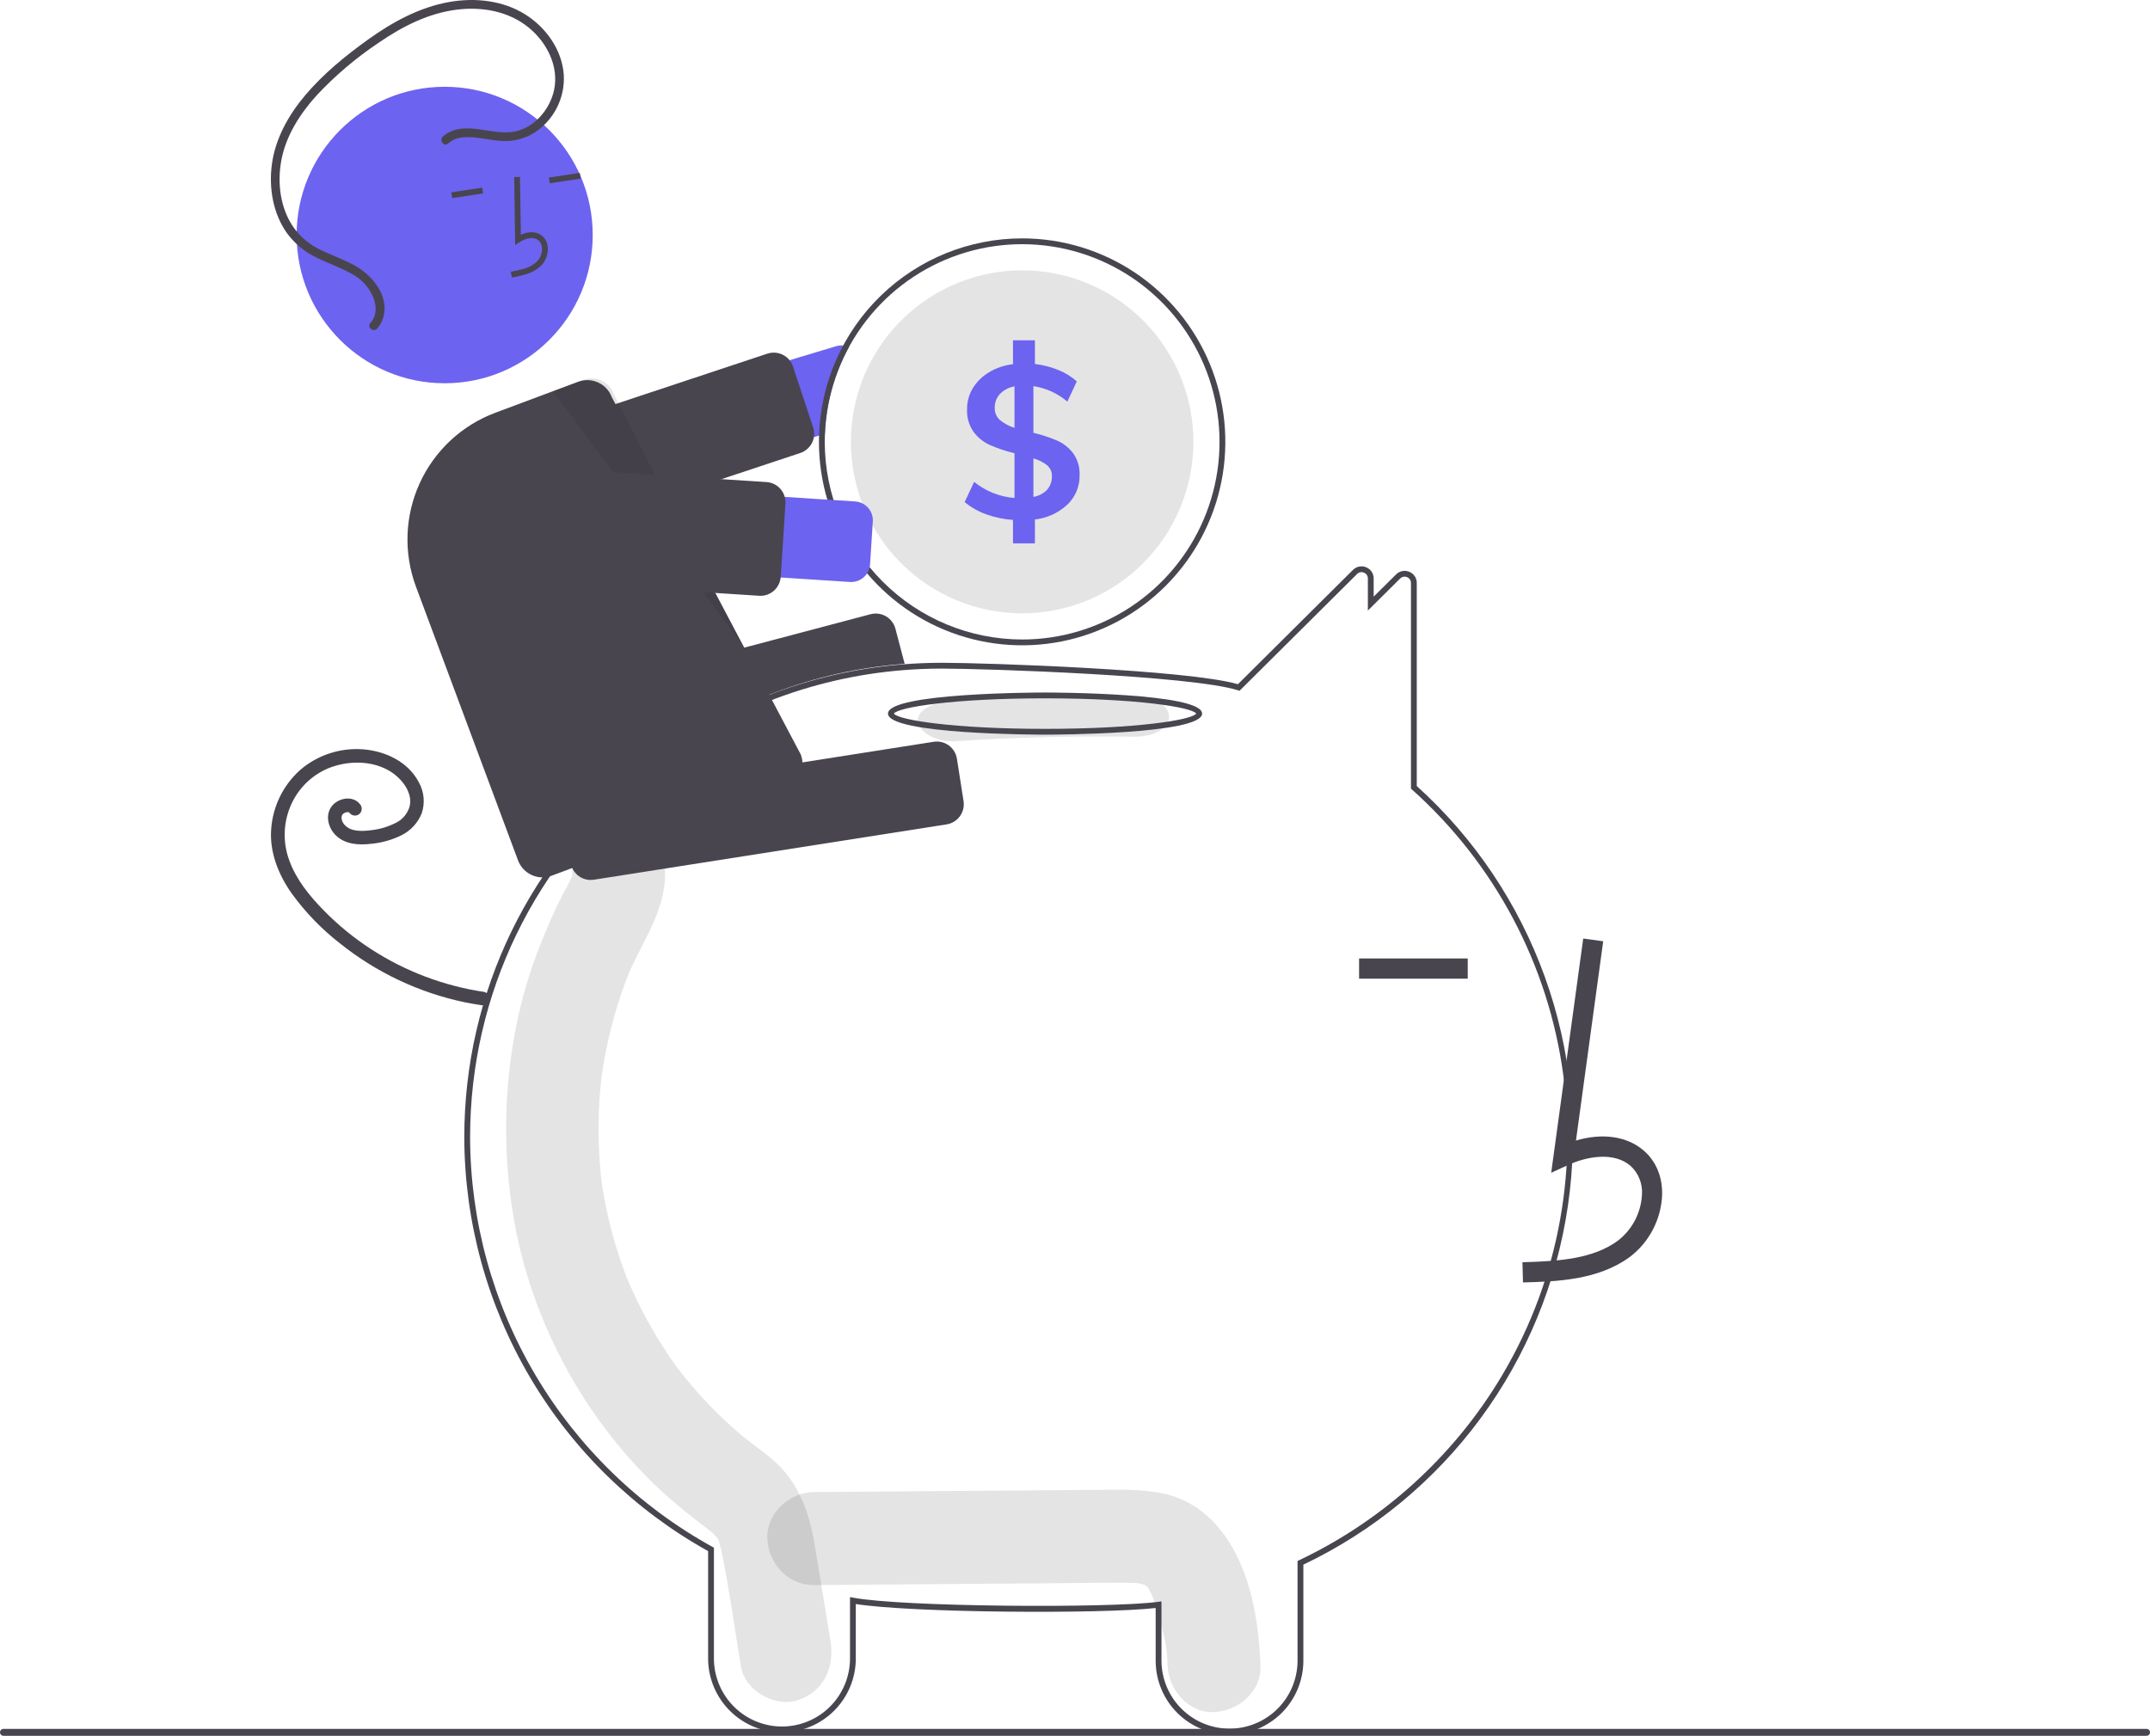 <svg width="213" height="172" viewBox="0 0 213 172" fill="none" xmlns="http://www.w3.org/2000/svg">
<g clip-path="url(#clip0_43_6029)">
<path d="M121.342 152.164C119.869 150.099 117.875 148.587 115.369 148.022C113.183 147.528 110.936 147.612 108.714 147.63L80.62 147.847C78.214 147.865 75.907 149.953 76.019 152.455C76.129 154.936 78.041 157.083 80.62 157.063C88.849 157 97.079 156.936 105.308 156.873C107.249 156.858 109.19 156.823 111.13 156.829C111.566 156.83 112 156.853 112.435 156.858C112.54 156.86 112.617 156.859 112.67 156.856C112.684 156.86 112.695 156.864 112.713 156.869C112.94 156.932 113.173 156.975 113.401 157.034C113.321 157.036 113.549 157.179 113.664 157.227C113.68 157.258 113.713 157.313 113.769 157.399C113.847 157.545 114.079 157.991 114.089 157.977C114.436 158.858 114.723 159.762 114.948 160.683C115.482 162.713 115.6 163.137 115.677 165.041C115.774 167.447 117.723 169.764 120.278 169.65C122.687 169.541 124.983 167.621 124.879 165.041C124.703 160.694 123.941 155.81 121.342 152.164Z" fill="#1C1B1F" fill-opacity="0.12"/>
<path d="M82.271 162.564C81.743 159.361 81.226 156.156 80.688 152.955C80.142 149.708 79.027 146.735 76.504 144.603C75.83 144.034 75.131 143.502 74.429 142.972C74.182 142.786 73.936 142.599 73.692 142.409C73.677 142.398 73.668 142.391 73.656 142.381C73.629 142.358 73.597 142.33 73.553 142.293C72.502 141.402 71.486 140.471 70.518 139.481C69.658 138.603 68.836 137.686 68.052 136.732C67.856 136.494 67.662 136.254 67.472 136.011C67.439 135.969 67.262 135.74 67.145 135.591C67.037 135.441 66.839 135.171 66.805 135.124C66.582 134.808 66.363 134.489 66.148 134.167C64.682 131.968 63.413 129.644 62.356 127.222C62.251 126.981 62.148 126.74 62.048 126.497C62.022 126.422 61.987 126.327 61.941 126.2C61.728 125.613 61.515 125.027 61.32 124.433C60.906 123.171 60.55 121.891 60.252 120.592C60.105 119.95 59.972 119.306 59.854 118.658C59.793 118.324 59.737 117.991 59.684 117.656C59.675 117.6 59.623 117.239 59.593 117.035C59.57 116.831 59.529 116.468 59.523 116.412C59.489 116.074 59.459 115.737 59.433 115.399C59.374 114.638 59.334 113.877 59.314 113.114C59.278 111.758 59.303 110.402 59.386 109.046C59.434 108.285 59.502 107.525 59.586 106.767C59.591 106.72 59.595 106.683 59.599 106.65C59.604 106.616 59.609 106.577 59.617 106.529C59.678 106.11 59.744 105.692 59.816 105.275C60.093 103.691 60.451 102.122 60.892 100.576C61.1 99.845 61.327 99.119 61.571 98.4C61.68 98.081 61.793 97.762 61.909 97.445C61.901 97.466 62.248 96.577 62.253 96.547C63.632 93.284 65.887 90.309 65.891 86.603C65.893 84.093 63.773 81.689 61.289 81.805C60.051 81.852 58.879 82.378 58.021 83.273C57.163 84.168 56.685 85.362 56.688 86.603C56.688 86.659 56.688 86.707 56.688 86.754C56.664 86.832 56.645 86.897 56.628 86.955C56.359 87.54 56.029 88.096 55.734 88.667C54.926 90.229 54.236 91.842 53.581 93.479C52.508 96.145 51.687 98.906 51.128 101.725C49.913 107.902 49.819 114.247 50.85 120.458C52.634 131.349 58.517 141.774 66.696 148.782C67.406 149.39 68.133 149.977 68.867 150.553C69.171 150.792 69.477 151.025 69.785 151.258C69.93 151.368 70.533 151.844 70.268 151.613C70.838 152.1 71.078 152.345 71.224 152.704C71.245 152.787 71.274 152.9 71.313 153.053C71.417 153.458 71.515 153.862 71.596 154.272C72.308 157.859 72.803 161.505 73.397 165.114C73.806 167.594 76.855 169.209 79.058 168.465C81.622 167.6 82.709 165.221 82.271 162.564Z" fill="#1C1B1F" fill-opacity="0.12"/>
<path d="M121.808 171.865C119.875 171.87 118.02 171.108 116.648 169.744C115.277 168.381 114.501 166.528 114.492 164.593V159.336C108.997 159.952 90.179 159.809 84.785 158.941V164.383C84.771 166.316 83.994 168.166 82.623 169.528C81.253 170.891 79.4 171.655 77.469 171.655C75.538 171.655 73.686 170.891 72.316 169.528C70.945 168.166 70.168 166.316 70.153 164.383V153.699C62.848 149.634 56.758 143.691 52.511 136.481C48.265 129.272 46.016 121.059 45.997 112.688C45.997 98.336 52.491 84.948 63.815 75.956C71.177 70.089 80.123 66.561 89.502 65.825C90.775 65.725 92.056 65.674 93.309 65.674C97.724 65.674 117.643 66.357 122.641 67.797L134.037 56.472C134.205 56.303 134.419 56.188 134.652 56.142C134.885 56.095 135.126 56.119 135.346 56.211C135.567 56.299 135.756 56.452 135.888 56.65C136.021 56.847 136.091 57.081 136.089 57.319V59.119L138.308 56.918C138.475 56.749 138.689 56.634 138.922 56.588C139.155 56.541 139.396 56.565 139.615 56.657C139.836 56.745 140.026 56.898 140.159 57.096C140.291 57.293 140.361 57.527 140.359 57.765V77.888C146.078 83.051 150.436 89.547 153.048 96.801C155.66 104.054 156.446 111.841 155.334 119.472C154.223 127.102 151.25 134.34 146.678 140.544C142.106 146.748 136.076 151.727 129.124 155.039V164.593C129.114 166.528 128.339 168.381 126.967 169.744C125.596 171.108 123.74 171.87 121.808 171.865ZM115.067 158.683V164.593C115.081 166.374 115.798 168.077 117.061 169.331C118.323 170.585 120.029 171.289 121.808 171.289C123.586 171.289 125.292 170.585 126.555 169.331C127.817 168.077 128.534 166.374 128.548 164.593V154.675L128.713 154.597C136.514 150.89 143.137 145.089 147.845 137.84C153.845 128.589 156.341 117.492 154.88 106.558C153.419 95.624 148.098 85.576 139.88 78.231L139.784 78.145V57.765C139.786 57.641 139.75 57.52 139.681 57.417C139.612 57.314 139.514 57.235 139.398 57.19C139.284 57.141 139.157 57.128 139.035 57.152C138.913 57.177 138.801 57.237 138.713 57.327L135.514 60.501V57.319C135.516 57.195 135.48 57.073 135.411 56.971C135.342 56.868 135.243 56.789 135.128 56.744C135.013 56.695 134.886 56.682 134.764 56.706C134.641 56.731 134.529 56.792 134.442 56.881L122.802 68.449L122.636 68.397C117.99 66.941 97.757 66.25 93.309 66.25C92.071 66.25 90.805 66.3 89.547 66.399C80.282 67.127 71.445 70.612 64.172 76.407C52.987 85.289 46.572 98.513 46.572 112.688C46.591 120.984 48.828 129.124 53.05 136.262C57.272 143.4 63.325 149.275 70.58 153.278L70.728 153.36V164.383C70.743 166.163 71.46 167.866 72.723 169.12C73.985 170.374 75.691 171.078 77.469 171.078C79.248 171.078 80.954 170.374 82.216 169.12C83.479 167.866 84.195 166.163 84.21 164.383V158.252L84.551 158.316C89.398 159.229 109.809 159.373 114.742 158.725L115.067 158.683Z" fill="#49454F"/>
<path d="M82.821 34.309L50.975 43.894C49.962 44.2 49.112 44.896 48.611 45.83C48.11 46.763 48 47.858 48.305 48.873C48.609 49.888 49.303 50.74 50.235 51.242C51.166 51.745 52.259 51.856 53.273 51.553L81.141 43.162L81.725 42.987C81.843 39.974 82.659 37.029 84.109 34.386C83.927 34.304 83.733 34.254 83.534 34.237C83.294 34.213 83.052 34.238 82.821 34.309Z" fill="#6C63F0"/>
<path d="M52.722 53.596C52.299 53.595 51.887 53.461 51.545 53.213C51.202 52.965 50.946 52.615 50.813 52.213L48.822 46.195C48.738 45.943 48.705 45.678 48.725 45.414C48.744 45.15 48.815 44.892 48.933 44.656C49.052 44.419 49.216 44.208 49.416 44.035C49.616 43.862 49.848 43.73 50.099 43.647L76.019 35.043C76.27 34.96 76.534 34.927 76.798 34.946C77.062 34.965 77.319 35.036 77.555 35.155C77.792 35.274 78.002 35.438 78.175 35.639C78.348 35.839 78.48 36.071 78.563 36.323L80.554 42.341C80.72 42.836 80.687 43.377 80.462 43.847C80.237 44.318 79.837 44.683 79.348 44.864C79.325 44.873 79.3 44.882 79.276 44.89L53.357 53.493C53.152 53.561 52.938 53.596 52.722 53.596Z" fill="#49454F"/>
<path d="M101.263 23.62C96.032 23.622 91.007 25.663 87.251 29.31C83.495 32.958 81.304 37.925 81.141 43.162C81.136 43.367 81.133 43.574 81.133 43.782C81.133 47.769 82.313 51.667 84.525 54.983C86.737 58.298 89.881 60.883 93.56 62.408C97.238 63.934 101.285 64.334 105.19 63.556C109.095 62.778 112.682 60.858 115.497 58.038C118.313 55.218 120.23 51.626 121.007 47.715C121.783 43.804 121.385 39.75 119.861 36.066C118.337 32.382 115.757 29.233 112.447 27.018C109.136 24.802 105.244 23.62 101.263 23.62ZM101.263 63.367C96.078 63.362 91.108 61.297 87.442 57.625C83.775 53.953 81.713 48.974 81.708 43.782C81.708 43.514 81.714 43.249 81.725 42.987C81.881 39.15 83.159 35.444 85.401 32.329C87.643 29.215 90.749 26.829 94.335 25.468C97.919 24.108 101.825 23.832 105.564 24.677C109.304 25.521 112.714 27.448 115.369 30.218C118.024 32.988 119.808 36.478 120.498 40.255C121.189 44.032 120.756 47.929 119.253 51.461C117.75 54.993 115.243 58.005 112.044 60.122C108.846 62.239 105.097 63.367 101.263 63.367Z" fill="#49454F"/>
<path d="M118.23 43.782C118.23 48.289 116.443 52.611 113.261 55.798C110.079 58.985 105.763 60.775 101.263 60.775C96.763 60.775 92.448 58.985 89.266 55.798C86.084 52.611 84.296 48.289 84.296 43.782C84.296 43.243 84.322 42.713 84.371 42.189C84.78 37.839 86.846 33.814 90.14 30.95C93.433 28.086 97.702 26.602 102.059 26.807C106.417 27.012 110.528 28.89 113.539 32.051C116.55 35.212 118.23 39.413 118.23 43.782Z" fill="#1C1B1F" fill-opacity="0.12"/>
<path d="M106.316 44.911C105.905 44.369 105.364 43.94 104.743 43.664C103.977 43.34 103.187 43.08 102.379 42.886V38.26C103.621 38.448 104.785 38.98 105.741 39.795L106.678 37.794C106.139 37.312 105.52 36.929 104.849 36.662C104.106 36.36 103.325 36.16 102.529 36.066V33.721H100.357V36.089C99.519 36.183 98.71 36.455 97.985 36.886C97.33 37.275 96.778 37.816 96.377 38.465C95.995 39.097 95.797 39.825 95.805 40.564C95.768 41.366 96 42.157 96.464 42.811C96.891 43.377 97.455 43.825 98.103 44.113C98.88 44.446 99.685 44.712 100.507 44.911V49.343C99.042 49.233 97.646 48.675 96.507 47.745L95.569 49.749C96.206 50.277 96.93 50.688 97.709 50.965C98.562 51.271 99.453 51.457 100.357 51.518V53.842H102.529V51.475C103.735 51.343 104.865 50.823 105.752 49.994C106.143 49.619 106.451 49.167 106.658 48.666C106.865 48.165 106.966 47.627 106.954 47.085C106.99 46.309 106.766 45.544 106.316 44.911ZM100.507 42.396C99.978 42.236 99.486 41.971 99.06 41.619C98.892 41.468 98.758 41.282 98.67 41.074C98.581 40.866 98.54 40.641 98.549 40.415C98.533 39.902 98.721 39.403 99.072 39.029C99.461 38.637 99.963 38.376 100.507 38.283V42.396ZM103.742 48.525C103.375 48.902 102.898 49.151 102.379 49.237V45.423C102.875 45.557 103.338 45.789 103.742 46.106C103.895 46.237 104.017 46.401 104.098 46.585C104.179 46.77 104.218 46.97 104.211 47.172C104.231 47.666 104.063 48.15 103.742 48.525Z" fill="#6C63F0"/>
<path d="M53.646 77.988C53.202 77.988 52.77 77.84 52.417 77.568C52.065 77.297 51.812 76.916 51.698 76.486L50.614 72.376C50.478 71.859 50.552 71.31 50.821 70.848C51.089 70.387 51.529 70.05 52.044 69.913L86.249 60.861C86.765 60.726 87.313 60.801 87.774 61.07C88.235 61.339 88.571 61.78 88.708 62.297L89.626 65.779L89.454 65.792C80.682 66.475 72.288 69.661 65.267 74.972L65.217 74.996L54.157 77.922C53.99 77.966 53.819 77.988 53.646 77.988Z" fill="#49454F"/>
<path d="M47.981 98.29C43.969 97.696 40.132 96.243 36.731 94.03C35.046 92.934 33.486 91.656 32.08 90.22C30.691 88.801 29.363 87.189 28.675 85.3C28.014 83.553 28.048 81.618 28.771 79.894C29.484 78.182 30.846 76.822 32.558 76.114C34.28 75.426 36.361 75.352 38.038 76.106C38.836 76.457 39.528 77.014 40.04 77.72C40.279 78.046 40.455 78.413 40.561 78.803C40.659 79.156 40.668 79.528 40.587 79.886C40.489 80.243 40.315 80.574 40.078 80.859C39.842 81.143 39.547 81.373 39.214 81.534C38.481 81.91 37.688 82.153 36.87 82.25C36.047 82.362 34.866 82.465 34.205 81.803C34.068 81.672 33.961 81.514 33.89 81.339C33.841 81.205 33.824 81.061 33.841 80.919C33.831 80.982 33.881 80.783 33.878 80.791C33.867 80.821 33.822 80.892 33.886 80.782C33.907 80.746 33.929 80.711 33.953 80.678C33.932 80.706 33.884 80.753 33.969 80.672C34.04 80.594 34.131 80.538 34.232 80.51C34.272 80.498 34.312 80.489 34.352 80.478C34.454 80.45 34.251 80.479 34.355 80.476C34.395 80.475 34.436 80.476 34.475 80.474C34.577 80.469 34.375 80.446 34.473 80.471C34.511 80.48 34.548 80.49 34.585 80.501C34.666 80.527 34.528 80.442 34.583 80.505C34.647 80.58 34.515 80.433 34.589 80.505C34.625 80.541 34.659 80.579 34.691 80.619C34.818 80.744 34.989 80.815 35.168 80.815C35.346 80.815 35.518 80.744 35.645 80.619C35.767 80.49 35.836 80.319 35.836 80.141C35.836 79.963 35.767 79.793 35.645 79.664C34.98 78.839 33.667 79.043 32.995 79.74C32.137 80.63 32.477 82.039 33.311 82.816C34.255 83.694 35.593 83.755 36.807 83.608C37.834 83.51 38.834 83.226 39.76 82.772C40.681 82.319 41.4 81.54 41.78 80.587C41.952 80.078 42.013 79.538 41.961 79.003C41.909 78.468 41.743 77.951 41.477 77.485C40.404 75.466 38.183 74.43 35.988 74.251C34.858 74.162 33.722 74.299 32.645 74.653C31.568 75.007 30.572 75.572 29.714 76.314C28.061 77.805 27.042 79.875 26.87 82.096C26.678 84.399 27.571 86.635 28.871 88.494C30.233 90.383 31.858 92.066 33.697 93.492C37.291 96.367 41.508 98.358 46.008 99.308C46.544 99.418 47.082 99.513 47.623 99.592C47.795 99.634 47.977 99.608 48.131 99.521C48.285 99.433 48.4 99.29 48.452 99.121C48.498 98.948 48.475 98.764 48.387 98.609C48.299 98.453 48.153 98.339 47.981 98.29Z" fill="#49454F"/>
<path d="M112.222 68.947C106.343 68.864 100.483 69.014 94.641 69.396C92.645 69.526 90.917 70.233 90.917 71.421C90.917 72.414 92.631 73.578 94.641 73.446C100.48 73.065 106.34 72.915 112.222 72.998C117.017 73.066 117.014 69.015 112.222 68.947Z" fill="#1C1B1F" fill-opacity="0.12"/>
<path d="M103.533 72.797C102.897 72.797 87.973 72.774 87.973 70.709C87.973 68.644 102.897 68.621 103.533 68.621C104.168 68.621 119.092 68.645 119.092 70.709C119.092 72.774 104.168 72.797 103.533 72.797ZM88.557 70.709C88.965 71.335 94.451 72.222 103.533 72.222C112.614 72.222 118.1 71.335 118.509 70.709C118.1 70.083 112.614 69.197 103.533 69.197C94.451 69.197 88.965 70.083 88.557 70.709Z" fill="#49454F"/>
<path d="M150.883 127.076C154.187 126.984 158.299 126.869 161.466 124.551C162.41 123.833 163.185 122.917 163.737 121.867C164.289 120.817 164.606 119.658 164.664 118.473C164.729 116.643 164.069 115.045 162.805 113.976C161.151 112.576 158.735 112.247 156.131 113.014L158.829 93.27L156.849 92.998L153.677 116.209L155.331 115.449C157.248 114.569 159.88 114.12 161.515 115.505C161.917 115.866 162.229 116.316 162.429 116.819C162.629 117.321 162.71 117.863 162.667 118.403C162.619 119.285 162.381 120.146 161.97 120.928C161.56 121.71 160.986 122.395 160.287 122.935C157.822 124.738 154.545 124.971 150.828 125.075L150.883 127.076Z" fill="#49454F"/>
<path d="M145.408 94.973H134.644V96.975H145.408V94.973Z" fill="#49454F"/>
<path d="M58.517 87.195C58.038 87.194 57.575 87.021 57.212 86.709C56.848 86.397 56.607 85.965 56.532 85.491L55.875 81.291C55.793 80.763 55.923 80.224 56.238 79.792C56.552 79.36 57.025 79.07 57.552 78.987L92.502 73.502C93.029 73.42 93.567 73.551 93.999 73.866C94.43 74.181 94.719 74.654 94.802 75.182L95.459 79.382C95.541 79.91 95.411 80.45 95.096 80.882C94.782 81.313 94.309 81.603 93.782 81.686L58.833 87.171C58.728 87.187 58.623 87.195 58.517 87.195Z" fill="#49454F"/>
<path d="M44.054 37.977C52.154 37.977 58.72 31.401 58.72 23.288C58.72 15.175 52.154 8.599 44.054 8.599C35.954 8.599 29.387 15.175 29.387 23.288C29.387 31.401 35.954 37.977 44.054 37.977Z" fill="#6C63F0"/>
<path d="M52.357 27.089C52.826 26.924 53.254 26.662 53.613 26.318C53.85 26.073 54.031 25.779 54.143 25.456C54.255 25.134 54.296 24.791 54.261 24.451C54.241 24.209 54.166 23.974 54.041 23.766C53.915 23.558 53.743 23.382 53.539 23.251C53.008 22.924 52.307 22.937 51.599 23.265L51.517 17.532L50.942 17.54L51.038 24.281L51.476 23.993C51.983 23.66 52.713 23.419 53.238 23.742C53.367 23.828 53.476 23.942 53.554 24.076C53.633 24.211 53.679 24.361 53.69 24.517C53.714 24.77 53.684 25.025 53.6 25.265C53.517 25.506 53.383 25.725 53.208 25.909C52.584 26.529 51.662 26.736 50.608 26.926L50.71 27.493C51.27 27.408 51.821 27.272 52.357 27.089Z" fill="#49454F"/>
<path d="M57.439 17.129L54.377 17.594L54.463 18.163L57.525 17.699L57.439 17.129Z" fill="#49454F"/>
<path d="M47.772 18.595L44.709 19.06L44.796 19.629L47.858 19.165L47.772 18.595Z" fill="#49454F"/>
<path d="M53.745 86.939C53.218 86.937 52.703 86.775 52.27 86.474C51.837 86.173 51.505 85.747 51.32 85.252L41.208 58.129C39.972 54.803 40.104 51.121 41.575 47.892C43.046 44.663 45.736 42.15 49.054 40.905L57.276 37.83C57.594 37.71 57.933 37.655 58.272 37.666C58.612 37.678 58.946 37.757 59.254 37.899C59.562 38.037 59.84 38.235 60.071 38.481C60.302 38.728 60.481 39.018 60.599 39.335L79.331 74.757C79.452 75.076 79.51 75.417 79.499 75.758C79.489 76.1 79.412 76.436 79.271 76.748C79.13 77.059 78.93 77.34 78.681 77.574C78.431 77.807 78.139 77.989 77.819 78.109L54.65 86.774C54.361 86.882 54.054 86.938 53.745 86.939Z" fill="#49454F"/>
<path d="M54.782 38.763L73.368 63.655L60.792 39.024C60.688 38.737 60.529 38.473 60.323 38.247C60.117 38.021 59.869 37.838 59.592 37.709C59.316 37.579 59.017 37.505 58.712 37.492C58.407 37.478 58.103 37.524 57.816 37.628L54.782 38.763Z" fill="#1C1B1F" fill-opacity="0.12"/>
<path d="M84.21 57.667L51.025 55.526C50.502 55.492 49.991 55.356 49.521 55.124C49.05 54.893 48.63 54.571 48.284 54.176C47.938 53.782 47.673 53.323 47.504 52.826C47.335 52.329 47.265 51.804 47.299 51.28C47.333 50.756 47.469 50.244 47.7 49.773C47.931 49.302 48.253 48.881 48.647 48.534C49.041 48.188 49.498 47.922 49.995 47.753C50.491 47.584 51.015 47.514 51.538 47.548L84.723 49.688C84.968 49.704 85.208 49.768 85.428 49.877C85.648 49.985 85.845 50.136 86.007 50.321C86.169 50.505 86.293 50.72 86.373 50.953C86.452 51.185 86.484 51.432 86.469 51.677L86.196 55.919C86.164 56.415 85.937 56.877 85.564 57.205C85.192 57.533 84.705 57.699 84.21 57.667Z" fill="#6C63F0"/>
<path d="M75.343 59.04C75.299 59.04 75.255 59.038 75.211 59.035L47.961 57.278C47.697 57.261 47.44 57.192 47.202 57.075C46.965 56.958 46.753 56.796 46.579 56.597C46.404 56.398 46.27 56.166 46.185 55.916C46.1 55.665 46.065 55.4 46.082 55.136L46.548 47.89C46.565 47.626 46.634 47.367 46.75 47.13C46.867 46.892 47.029 46.68 47.228 46.505C47.426 46.33 47.657 46.197 47.907 46.111C48.158 46.026 48.422 45.991 48.686 46.008L75.936 47.766C76.468 47.8 76.965 48.045 77.317 48.447C77.67 48.848 77.849 49.373 77.815 49.907L77.349 57.153C77.323 57.541 77.186 57.914 76.955 58.226C76.723 58.538 76.406 58.777 76.042 58.913C75.818 58.997 75.581 59.04 75.343 59.04Z" fill="#49454F"/>
<path d="M43.886 13.52C45.815 11.858 48.465 13.345 50.677 13.084C52.794 12.835 54.466 10.934 54.893 8.913C55.391 6.556 54.169 4.194 52.369 2.725C50.397 1.115 47.781 0.653 45.303 0.951C42.462 1.292 39.864 2.618 37.533 4.222C35.283 5.723 33.214 7.479 31.367 9.456C29.713 11.285 28.312 13.466 27.865 15.927C27.458 18.165 27.768 20.644 29.089 22.539C29.789 23.51 30.728 24.285 31.814 24.787C32.946 25.344 34.154 25.742 35.251 26.372C36.909 27.324 38.522 29.298 38.002 31.352C37.891 31.801 37.671 32.215 37.362 32.559C36.991 32.971 36.321 32.426 36.693 32.012C37.347 31.285 37.321 30.316 36.973 29.449C36.559 28.471 35.825 27.663 34.893 27.158C33.744 26.5 32.477 26.094 31.3 25.495C30.173 24.948 29.195 24.137 28.449 23.13C27.041 21.169 26.619 18.617 26.939 16.257C27.285 13.703 28.595 11.382 30.238 9.437C32.025 7.32 34.221 5.528 36.464 3.918C38.871 2.191 41.531 0.731 44.473 0.203C47.024 -0.255 49.789 0.027 52.02 1.419C54.102 2.719 55.698 4.954 55.857 7.452C55.914 8.589 55.668 9.72 55.143 10.729C54.619 11.739 53.835 12.59 52.873 13.196C51.886 13.787 50.738 14.054 49.592 13.957C48.366 13.879 47.14 13.503 45.906 13.607C45.348 13.641 44.816 13.856 44.391 14.22C43.97 14.583 43.468 13.88 43.886 13.52Z" fill="#49454F"/>
<path d="M212.658 172H0.342C0.252 172 0.165 171.963 0.101 171.899C0.037 171.835 0.001 171.748 0.001 171.657C0.001 171.566 0.037 171.479 0.101 171.415C0.165 171.351 0.252 171.314 0.342 171.314H212.658C212.748 171.314 212.835 171.35 212.9 171.415C212.964 171.479 213 171.566 213 171.657C213 171.748 212.964 171.835 212.9 171.9C212.835 171.964 212.748 172 212.658 172Z" fill="#49454F"/>
</g>
<defs>
<clipPath id="clip0_43_6029">
<rect width="213" height="172" fill="white"/>
</clipPath>
</defs>
</svg>
